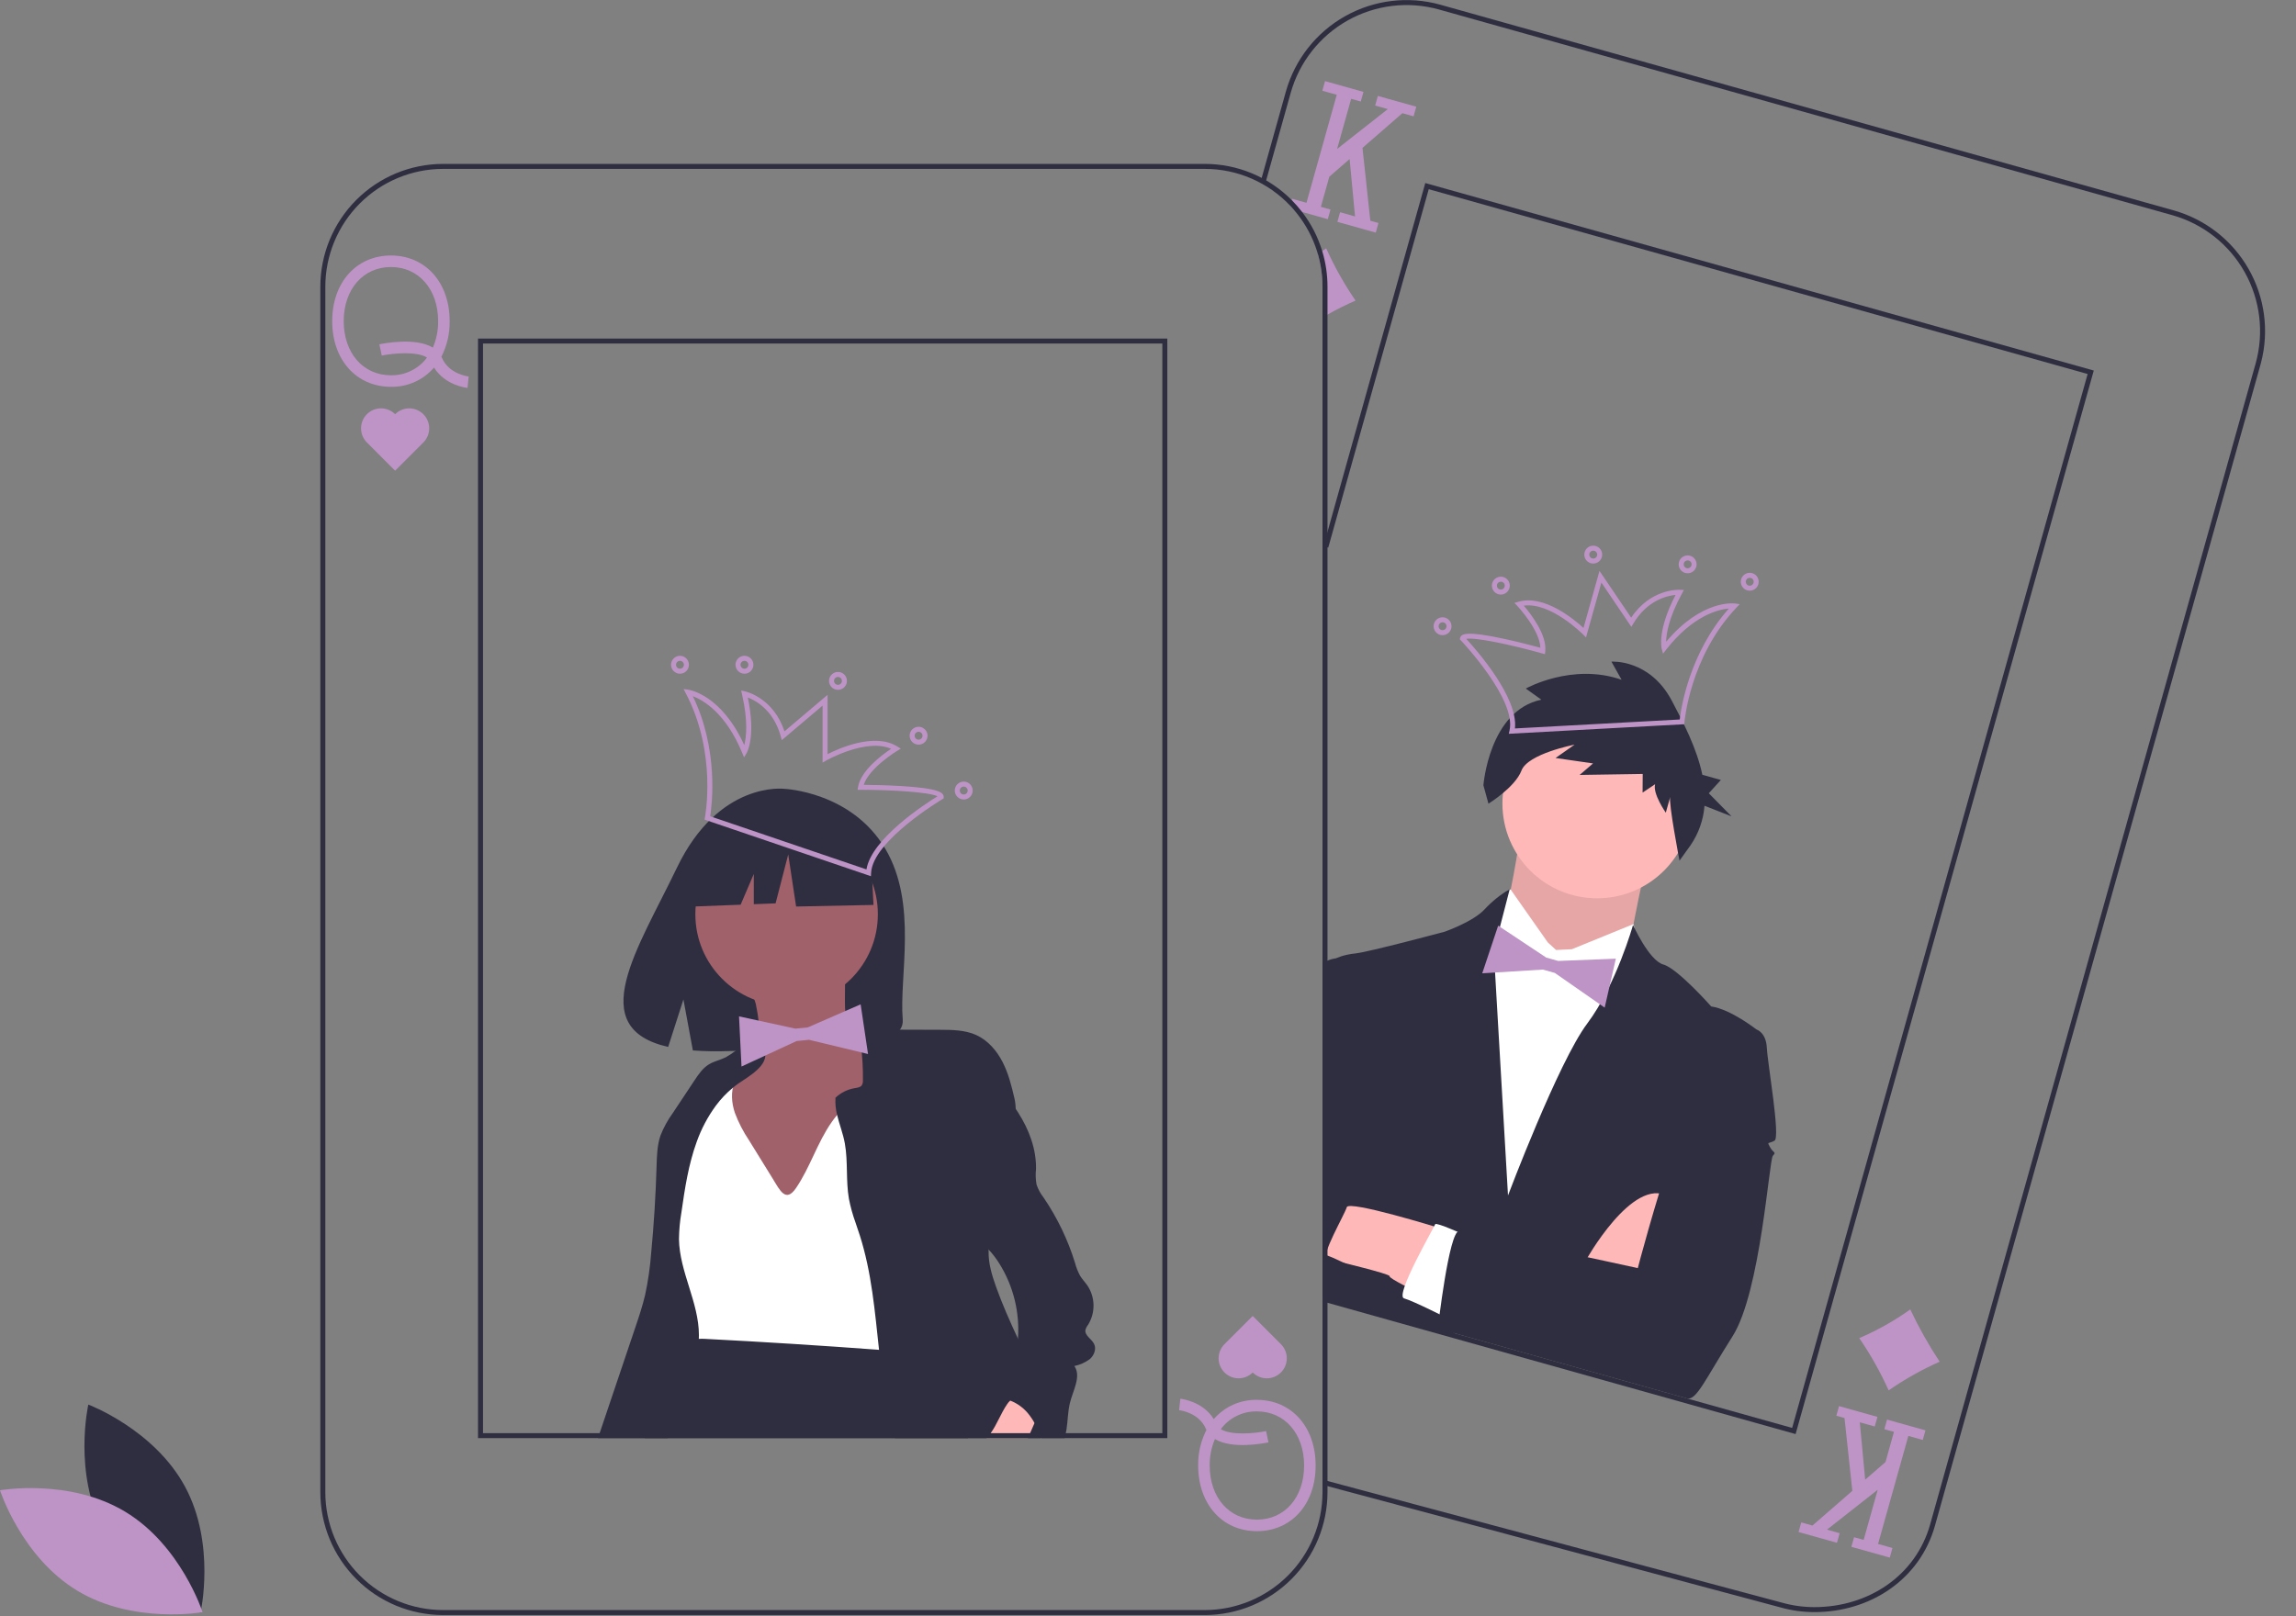 <svg width="250" height="176" viewBox="0 0 250 176" fill="none" xmlns="http://www.w3.org/2000/svg">
<rect x="0" y="0" width="250" height="176" fill="#808080" stroke="none"/>
<g id="undraw_playing_cards_cywn 1" clip-path="url(#clip0_479_211)">
<path id="Vector" d="M197.557 175.576C196.314 175.575 195.077 175.405 193.881 175.068L144.2 161.765L144.346 161.242L194.027 174.545C195.176 174.868 196.364 175.032 197.557 175.033C203.404 175.033 208.59 171.644 210.168 166.014L245.533 39.844L245.61 39.57C246.539 36.227 246.105 32.651 244.405 29.627C242.704 26.603 239.874 24.377 236.536 23.436L156.679 1.034C153.336 0.101 149.759 0.532 146.733 2.233C143.708 3.934 141.48 6.766 140.539 10.108L137.764 20.009L137.241 19.863L140.016 9.962C140.996 6.481 143.316 3.531 146.467 1.759C149.619 -0.012 153.344 -0.461 156.825 0.511L236.682 22.913C240.116 23.881 243.035 26.155 244.814 29.249C246.593 32.343 247.09 36.011 246.2 39.467L246.202 39.468L246.129 39.73L210.69 166.16C209.047 172.024 203.646 175.576 197.557 175.576Z" fill="#2F2E41"/>
<path id="Vector_2" d="M140.868 22.828L141.778 23.084L144.576 23.869L144.87 22.82L143.822 22.527L144.742 19.244L146.954 17.321L147.543 23.573L145.915 23.114L145.621 24.162L149.802 25.335L150.095 24.287L149.207 24.04L148.355 16.105L152.698 12.328L153.917 12.67L154.21 11.621L150.027 10.448L149.734 11.497L151.113 11.882L145.589 16.224L147.12 10.763L148.168 11.057L148.461 10.008L144.278 8.835L143.985 9.884L145.554 10.323L142.255 22.087L140.687 21.647L140.646 21.788L140.478 22.397L140.868 22.828Z" fill="#BE94C6"/>
<path id="Vector_3" d="M147.598 32.74C146.553 33.193 145.534 33.701 144.544 34.264C144.362 34.367 144.18 34.473 144.001 34.579V31.22C144.003 30.011 143.832 28.809 143.494 27.649C143.651 27.551 143.811 27.445 143.969 27.339C144.113 27.244 144.259 27.146 144.403 27.049C145.296 29.037 146.366 30.942 147.598 32.74Z" fill="#BE94C6"/>
<path id="Vector_4" d="M197.347 166.149L196.13 165.807L195.836 166.853L200.018 168.026L200.311 166.98L198.934 166.594L204.456 162.25L202.925 167.713L201.88 167.42L201.586 168.466L205.768 169.639L206.061 168.593L204.493 168.153L207.791 156.387L209.36 156.827L209.653 155.781L205.471 154.608L205.178 155.654L206.223 155.947L205.303 159.231L203.091 161.154L202.504 154.904L204.132 155.361L204.425 154.315L200.244 153.142L199.95 154.187L200.839 154.437L201.692 162.371L197.347 166.149Z" fill="#BE94C6"/>
<path id="Vector_5" d="M202.447 145.735C204.404 144.896 206.266 143.849 208.001 142.613C208.93 144.584 209.999 146.486 211.198 148.304C209.254 149.17 207.394 150.215 205.645 151.427C204.75 149.438 203.68 147.534 202.447 145.735Z" fill="#BE94C6"/>
<path id="Vector_6" d="M165.824 89.195C165.824 89.195 164.451 98.117 164.043 98.567C163.635 99.016 166.893 109.519 166.893 109.519L177.341 103.425C177.341 103.425 179.374 92.15 180.043 91.774C180.712 91.398 165.824 89.195 165.824 89.195Z" fill="#FFB8B8"/>
<path id="Vector_7" opacity="0.1" d="M165.824 89.195C165.824 89.195 164.451 98.117 164.043 98.567C163.635 99.016 166.893 109.519 166.893 109.519L177.341 103.425C177.341 103.425 179.374 92.15 180.043 91.774C180.712 91.398 165.824 89.195 165.824 89.195Z" fill="black"/>
<path id="Vector_8" d="M173.907 97.834C179.604 97.834 184.222 93.213 184.222 87.514C184.222 81.815 179.604 77.195 173.907 77.195C168.21 77.195 163.592 81.815 163.592 87.514C163.592 93.213 168.21 97.834 173.907 97.834Z" fill="#FFB8B8"/>
<path id="Vector_9" d="M169.437 103.464L168.538 102.648L164.497 96.895C164.497 96.895 164.034 96.59 163.594 98.159L163.154 99.728L159.358 101.201L150.959 137.201L173.436 143.506L182.693 107.465L178.345 102.861L177.864 100.64L171.151 103.381L169.437 103.464Z" fill="white"/>
<path id="Vector_10" d="M144.001 140.89L144.544 141.042L179.549 150.861L191.254 112.124C191.254 112.124 188.485 109.935 186.319 109.609C186.319 109.609 182.682 105.487 181.116 105.047C179.547 104.607 177.812 100.738 177.812 100.738C177.812 100.738 175.98 107.274 172.831 111.467C169.682 115.659 164.199 130.199 164.199 130.199L162.652 103.535L164.389 96.83C163.379 97.428 162.46 98.168 161.658 99.027C160.434 100.374 157.31 101.471 157.31 101.471C157.31 101.471 149.08 103.676 147.625 103.833C146.173 103.988 145.502 104.366 145.502 104.366L144.544 110.962L144.001 114.698V140.89Z" fill="#2F2E41"/>
<path id="Vector_11" d="M148.778 125.873C148.453 128.037 145.103 136.968 145.103 136.968L144.544 137.531L144.001 138.076V104.998C144.152 104.834 144.337 104.705 144.544 104.621C144.85 104.493 145.173 104.408 145.502 104.366L146.55 104.659C146.55 104.659 149.104 123.706 148.778 125.873Z" fill="#2F2E41"/>
<path id="Vector_12" d="M172.623 137.355C172.623 137.355 177.76 128.079 181.649 130.298C185.538 132.517 179.304 138.665 179.304 138.665L172.623 137.355Z" fill="#FFB8B8"/>
<path id="Vector_13" d="M156.721 133.741C156.721 133.741 146.863 130.693 146.643 131.477C146.423 132.262 143.724 136.863 144.508 137.083C145.292 137.303 151.376 138.728 151.303 138.989C151.23 139.251 154.22 140.654 154.22 140.654L156.721 133.741Z" fill="#FFB8B8"/>
<path id="Vector_14" d="M175.94 104.41L169.666 104.657L168.359 104.29L163.128 100.815L161.395 106.003L167.993 105.597L169.299 105.964L174.725 109.742L175.94 104.41Z" fill="#BE94C6"/>
<path id="Vector_15" d="M159.08 143.429L158.116 145.482L144.272 141.68L144.001 140.89V136.537L144.544 136.748L145.103 136.968L159.08 143.429Z" fill="#2F2E41"/>
<path id="Vector_16" d="M159.596 134.547C159.596 134.547 156.345 133.071 156.272 133.332C156.198 133.594 151.835 141.113 152.881 141.406C153.926 141.7 157.627 143.584 157.627 143.584L159.596 134.547Z" fill="white"/>
<path id="Vector_17" d="M189.425 111.61L191.254 112.123C191.254 112.123 192.3 112.416 192.383 114.132C192.466 115.847 193.884 123.86 193.215 124.236C192.546 124.612 192.358 124.278 192.734 124.947C193.11 125.617 193.445 125.429 193.037 125.878C192.629 126.328 191.693 140.731 188.659 145.52C185.625 150.31 184.704 152.59 183.658 152.296L156.56 144.695C156.56 144.695 157.767 134.034 158.886 134.066C160.004 134.098 178.332 138.111 178.332 138.111C178.332 138.111 185.431 110.771 189.425 111.61Z" fill="#2F2E41"/>
<path id="Vector_18" d="M167.83 76.204L166.137 74.99C166.137 74.99 171.182 72.154 176.568 74.034L175.459 72.059C175.459 72.059 179.612 71.746 182.03 76.306C183.301 78.703 184.761 81.511 185.358 84.381L187.376 84.947L186.062 86.396L188.537 88.909L185.596 87.757C185.475 89.292 184.955 90.769 184.087 92.041L182.873 93.734C182.873 93.734 181.669 87.481 181.861 86.796L181.381 88.51C181.381 88.51 179.929 86.438 180.217 85.41L178.853 86.321L178.867 84.292L172 84.399L173.46 83.145L169.376 82.554L171.446 81.101C171.446 81.101 166.368 82.079 165.668 83.917C164.968 85.754 162.069 87.528 162.069 87.528L161.521 85.526C161.521 85.526 162.141 77.381 167.83 76.204Z" fill="#2F2E41"/>
<path id="Vector_19" d="M164.283 79.917L164.364 79.565C165.149 76.149 159.115 69.796 159.054 69.732L158.947 69.62L158.989 69.471C159.108 69.045 159.587 68.667 163.782 69.576C165.416 69.931 167.045 70.362 167.726 70.548C167.65 68.597 165.233 66.013 165.208 65.985L164.904 65.663L165.329 65.538C168.115 64.721 171.376 67.431 172.419 68.391L174.161 62.175L177.609 67.27C179.725 64.1 182.787 64.228 182.921 64.236L183.35 64.259L183.144 64.637C181.693 67.292 181.432 69.035 181.417 69.895C185.276 65.309 188.753 65.708 188.905 65.728L189.432 65.798L189.066 66.184C184.015 71.524 183.42 78.568 183.414 78.639L183.396 78.876L164.283 79.917ZM159.655 69.58C160.722 70.736 165.335 75.956 164.953 79.336L182.898 78.36C183.046 77.103 183.956 71.123 188.247 66.275C187.077 66.38 184.319 67.047 181.413 70.762L181.08 71.188L180.937 70.666C180.915 70.584 180.429 68.674 182.445 64.794C181.521 64.882 179.37 65.366 177.849 67.905L177.63 68.27L174.368 63.449L172.693 69.424L172.365 69.091C172.328 69.053 168.827 65.547 165.917 65.965C166.664 66.835 168.452 69.128 168.256 70.93L168.221 71.249L167.913 71.162C164.485 70.2 160.57 69.38 159.655 69.58Z" fill="#BE94C6"/>
<path id="Vector_20" d="M190.258 64.297C190.072 64.246 189.906 64.14 189.781 63.993C189.656 63.847 189.577 63.667 189.554 63.475C189.531 63.284 189.565 63.09 189.652 62.919C189.739 62.747 189.876 62.605 190.044 62.511C190.211 62.416 190.403 62.374 190.595 62.388C190.787 62.403 190.971 62.475 191.122 62.594C191.274 62.713 191.386 62.874 191.446 63.057C191.506 63.24 191.51 63.437 191.458 63.623C191.388 63.871 191.222 64.082 190.997 64.208C190.772 64.335 190.506 64.367 190.258 64.297ZM190.637 62.945C190.555 62.922 190.468 62.923 190.387 62.95C190.306 62.976 190.234 63.026 190.182 63.093C190.129 63.16 190.098 63.242 190.091 63.326C190.084 63.411 190.103 63.496 190.145 63.571C190.187 63.645 190.25 63.705 190.326 63.744C190.402 63.782 190.487 63.798 190.572 63.788C190.656 63.777 190.736 63.742 190.801 63.687C190.865 63.631 190.912 63.558 190.935 63.476C190.966 63.366 190.952 63.248 190.896 63.149C190.84 63.049 190.747 62.976 190.637 62.945Z" fill="#BE94C6"/>
<path id="Vector_21" d="M183.496 62.401C183.311 62.349 183.145 62.243 183.019 62.097C182.894 61.95 182.815 61.77 182.792 61.579C182.769 61.388 182.803 61.194 182.891 61.022C182.978 60.85 183.114 60.708 183.282 60.614C183.45 60.519 183.642 60.477 183.834 60.492C184.026 60.507 184.209 60.578 184.36 60.697C184.512 60.816 184.625 60.977 184.684 61.16C184.744 61.344 184.748 61.54 184.696 61.726C184.626 61.974 184.461 62.185 184.236 62.312C184.011 62.438 183.745 62.47 183.496 62.401ZM183.875 61.048C183.793 61.025 183.706 61.027 183.625 61.053C183.544 61.08 183.473 61.13 183.42 61.197C183.367 61.264 183.336 61.345 183.329 61.43C183.323 61.515 183.342 61.6 183.383 61.674C183.425 61.748 183.488 61.809 183.564 61.847C183.64 61.886 183.725 61.901 183.81 61.891C183.895 61.881 183.974 61.846 184.039 61.79C184.104 61.735 184.151 61.661 184.174 61.579C184.204 61.469 184.19 61.352 184.134 61.252C184.078 61.152 183.985 61.079 183.875 61.048Z" fill="#BE94C6"/>
<path id="Vector_22" d="M173.218 61.342C173.033 61.289 172.867 61.184 172.742 61.037C172.616 60.891 172.537 60.711 172.514 60.52C172.491 60.328 172.526 60.135 172.613 59.963C172.7 59.791 172.836 59.649 173.004 59.554C173.172 59.46 173.364 59.418 173.556 59.432C173.748 59.447 173.931 59.519 174.083 59.638C174.234 59.757 174.347 59.918 174.407 60.101C174.466 60.284 174.47 60.481 174.418 60.667C174.348 60.915 174.183 61.126 173.958 61.252C173.733 61.379 173.467 61.411 173.218 61.342ZM173.597 59.989C173.515 59.966 173.428 59.968 173.347 59.994C173.266 60.02 173.195 60.07 173.142 60.137C173.09 60.204 173.058 60.285 173.051 60.37C173.045 60.456 173.064 60.541 173.105 60.615C173.147 60.689 173.21 60.749 173.286 60.788C173.362 60.827 173.448 60.842 173.532 60.831C173.617 60.821 173.697 60.786 173.761 60.731C173.826 60.675 173.873 60.602 173.896 60.52C173.926 60.41 173.912 60.292 173.856 60.193C173.8 60.093 173.707 60.02 173.597 59.989Z" fill="#BE94C6"/>
<path id="Vector_23" d="M156.81 69.142C156.625 69.09 156.459 68.984 156.334 68.838C156.209 68.691 156.129 68.511 156.107 68.32C156.084 68.129 156.118 67.935 156.205 67.763C156.292 67.591 156.428 67.449 156.596 67.355C156.764 67.26 156.956 67.218 157.148 67.233C157.34 67.248 157.523 67.319 157.675 67.438C157.826 67.557 157.939 67.718 157.999 67.901C158.059 68.085 158.063 68.281 158.011 68.467C157.941 68.716 157.775 68.926 157.55 69.053C157.325 69.179 157.059 69.211 156.81 69.142ZM157.19 67.789C157.108 67.766 157.021 67.768 156.94 67.794C156.859 67.821 156.787 67.871 156.735 67.938C156.682 68.005 156.65 68.086 156.644 68.171C156.637 68.256 156.656 68.341 156.698 68.415C156.739 68.489 156.802 68.55 156.878 68.588C156.954 68.627 157.04 68.642 157.125 68.632C157.209 68.622 157.289 68.587 157.354 68.531C157.418 68.476 157.465 68.402 157.488 68.32C157.519 68.21 157.505 68.093 157.449 67.993C157.393 67.893 157.299 67.82 157.19 67.789Z" fill="#BE94C6"/>
<path id="Vector_24" d="M163.155 64.72C162.97 64.668 162.804 64.562 162.679 64.416C162.553 64.269 162.474 64.089 162.451 63.898C162.428 63.707 162.463 63.513 162.55 63.341C162.637 63.169 162.773 63.027 162.941 62.933C163.109 62.839 163.301 62.796 163.493 62.811C163.685 62.826 163.868 62.897 164.02 63.016C164.171 63.135 164.284 63.297 164.344 63.48C164.403 63.663 164.407 63.86 164.355 64.045C164.285 64.294 164.12 64.504 163.895 64.631C163.67 64.757 163.404 64.789 163.155 64.72ZM163.534 63.367C163.452 63.344 163.365 63.346 163.284 63.373C163.203 63.399 163.132 63.449 163.079 63.516C163.027 63.583 162.995 63.664 162.989 63.749C162.982 63.834 163.001 63.919 163.042 63.993C163.084 64.068 163.147 64.128 163.223 64.166C163.299 64.205 163.385 64.22 163.469 64.21C163.554 64.2 163.634 64.165 163.698 64.109C163.763 64.054 163.81 63.981 163.833 63.898C163.863 63.788 163.849 63.671 163.793 63.571C163.737 63.471 163.644 63.398 163.534 63.367Z" fill="#BE94C6"/>
<path id="Vector_25" d="M195.514 156.186L195.252 156.113L144.085 141.759L144.231 141.236L195.138 155.517L227.312 40.732L155.568 20.606L144.625 59.646L144.102 59.499L155.192 19.936L155.453 20.009L227.981 40.355L227.908 40.617L195.514 156.186Z" fill="#2F2E41"/>
<path id="Vector_26" d="M11.301 166.695C14.675 172.954 21.835 175.641 21.835 175.641C21.835 175.641 23.525 168.179 20.151 161.92C16.778 155.661 9.618 152.974 9.618 152.974C9.618 152.974 7.927 160.436 11.301 166.695Z" fill="#2F2E41"/>
<path id="Vector_27" d="M13.62 164.635C19.711 168.301 22.057 175.583 22.057 175.583C22.057 175.583 14.527 176.921 8.437 173.255C2.346 169.589 0 162.307 0 162.307C0 162.307 7.529 160.97 13.62 164.635Z" fill="#BE94C6"/>
<path id="Vector_28" d="M143.968 27.339C143.501 25.8 142.759 24.358 141.778 23.084C141.428 22.628 141.05 22.196 140.646 21.788C139.406 20.54 137.931 19.549 136.307 18.873C134.682 18.197 132.94 17.85 131.181 17.851H48.244C44.7 17.855 41.304 19.264 38.798 21.77C36.293 24.277 34.884 27.675 34.88 31.22V162.527C34.884 166.072 36.293 169.47 38.798 171.976C41.304 174.483 44.7 175.892 48.244 175.896H131.181C134.724 175.892 138.121 174.483 140.626 171.976C143.131 169.47 144.54 166.072 144.544 162.527V31.22C144.545 29.905 144.351 28.597 143.968 27.339ZM144.001 162.527C143.997 165.927 142.645 169.187 140.241 171.592C137.838 173.996 134.579 175.349 131.181 175.353H48.244C44.845 175.349 41.586 173.996 39.183 171.592C36.779 169.187 35.427 165.927 35.423 162.527V31.22C35.427 27.819 36.779 24.559 39.183 22.155C41.586 19.751 44.845 18.398 48.244 18.394H131.181C132.921 18.393 134.643 18.748 136.242 19.436C137.84 20.124 139.282 21.132 140.478 22.397C140.611 22.538 140.741 22.682 140.868 22.829C142.889 25.157 144.001 28.136 144.001 31.22V162.527Z" fill="#2F2E41"/>
<path id="Vector_29" d="M48.111 38.953C48.096 38.918 48.077 38.886 48.061 38.852C48.673 37.653 48.982 36.323 48.961 34.977C48.961 30.768 46.331 27.828 42.566 27.828C38.801 27.828 36.172 30.768 36.172 34.977C36.172 39.187 38.801 42.127 42.566 42.127C43.455 42.145 44.337 41.966 45.148 41.603C45.96 41.241 46.681 40.703 47.261 40.029C48.467 41.981 50.797 42.238 50.904 42.249L51.031 41.001C50.944 40.992 48.875 40.749 48.111 38.953ZM42.566 40.872C39.539 40.872 37.426 38.448 37.426 34.977C37.426 31.506 39.539 29.082 42.566 29.082C45.593 29.082 47.707 31.506 47.707 34.977C47.719 35.967 47.524 36.948 47.134 37.857C45.263 36.72 41.781 37.4 41.309 37.499L41.567 38.727C42.846 38.459 45.39 38.244 46.497 38.939C46.043 39.55 45.449 40.045 44.765 40.381C44.082 40.717 43.328 40.886 42.566 40.872Z" fill="#BE94C6"/>
<path id="Vector_30" d="M43.024 45.11C42.616 44.703 42.063 44.474 41.486 44.474C40.909 44.474 40.356 44.703 39.949 45.111C39.541 45.519 39.312 46.072 39.312 46.649C39.311 47.226 39.54 47.779 39.948 48.188L43.024 51.265L46.1 48.188C46.507 47.779 46.735 47.226 46.734 46.65C46.734 46.073 46.505 45.521 46.097 45.113C45.69 44.706 45.137 44.476 44.561 44.476C43.985 44.475 43.432 44.703 43.024 45.11Z" fill="#BE94C6"/>
<path id="Vector_31" d="M131.313 155.634C131.328 155.67 131.347 155.702 131.364 155.736C130.751 156.935 130.442 158.265 130.464 159.611C130.464 163.82 133.093 166.76 136.858 166.76C140.623 166.76 143.253 163.82 143.253 159.611C143.253 155.401 140.623 152.461 136.858 152.461C135.969 152.443 135.088 152.622 134.276 152.984C133.465 153.347 132.743 153.884 132.163 154.558C130.958 152.607 128.628 152.35 128.52 152.339L128.393 153.587C128.481 153.596 130.549 153.838 131.313 155.634ZM136.858 153.715C139.885 153.715 141.999 156.14 141.999 159.611C141.999 163.082 139.885 165.506 136.858 165.506C133.831 165.506 131.718 163.082 131.718 159.611C131.705 158.621 131.9 157.64 132.29 156.73C134.162 157.868 137.643 157.188 138.116 157.089L137.858 155.861C136.579 156.129 134.035 156.344 132.927 155.649C133.382 155.037 133.976 154.543 134.659 154.207C135.343 153.871 136.097 153.702 136.858 153.715Z" fill="#BE94C6"/>
<path id="Vector_32" d="M136.401 149.478C136.809 149.885 137.362 150.113 137.938 150.113C138.514 150.112 139.067 149.883 139.475 149.475C139.882 149.068 140.111 148.515 140.112 147.938C140.112 147.362 139.884 146.808 139.477 146.4L136.401 143.322L133.324 146.4C132.917 146.808 132.689 147.362 132.689 147.938C132.69 148.515 132.919 149.068 133.327 149.475C133.734 149.883 134.287 150.112 134.863 150.113C135.439 150.113 135.992 149.885 136.401 149.478Z" fill="#BE94C6"/>
<path id="Vector_33" d="M96.402 92.45C92.707 86.203 85.395 85.912 85.395 85.912C85.395 85.912 78.271 85.001 73.701 94.515C69.441 103.382 63.562 111.944 72.754 114.02L74.415 108.85L75.443 114.405C76.752 114.499 78.065 114.522 79.376 114.472C89.221 114.154 98.596 114.565 98.294 111.031C97.893 106.333 99.958 98.461 96.402 92.45Z" fill="#2F2E41"/>
<path id="Vector_34" d="M82.769 113.733C82.787 114.436 82.782 115.178 82.432 115.788C81.74 116.999 80.05 117.18 79.033 118.134C77.964 119.137 77.843 120.764 77.792 122.23C77.739 123.762 77.694 125.344 78.252 126.772C78.595 127.558 79.028 128.302 79.542 128.988C80.163 129.883 80.789 130.774 81.421 131.661C81.759 132.161 82.135 132.633 82.547 133.074C83.679 134.228 85.232 134.866 86.782 135.322C87.784 135.617 88.866 135.846 89.86 135.526C90.518 135.269 91.124 134.896 91.65 134.425C92.389 133.838 93.14 133.238 93.676 132.461C94.51 131.249 94.742 129.733 94.915 128.272C95.426 123.951 95.625 119.6 95.51 115.25C95.531 114.777 95.446 114.304 95.262 113.867C94.747 112.861 93.368 112.647 92.641 111.782C92.02 111.042 91.995 109.986 92 109.02L92.014 106.561C92.035 106.354 91.994 106.145 91.894 105.962C91.804 105.864 91.695 105.784 91.575 105.727C91.454 105.671 91.323 105.639 91.189 105.633C89.661 105.379 88.112 105.276 86.564 105.323C85.309 105.362 82.901 105.257 81.816 105.956C80.831 106.591 82.065 108.344 82.293 109.329C82.6 110.777 82.759 112.253 82.769 113.733Z" fill="#A0616A"/>
<path id="Vector_35" d="M85.65 109.51C91.137 109.51 95.585 105.06 95.585 99.57C95.585 94.081 91.137 89.631 85.65 89.631C80.162 89.631 75.714 94.081 75.714 99.57C75.714 105.06 80.162 109.51 85.65 109.51Z" fill="#A0616A"/>
<path id="Vector_36" d="M81.558 124.191C80.926 123.251 80.406 122.241 80.009 121.18C79.653 120.106 79.56 118.905 79.982 117.855C78.908 117.232 77.451 117.737 76.669 118.701C75.887 119.666 75.647 120.959 75.579 122.199C75.51 123.438 75.583 124.697 75.313 125.909C74.716 128.591 72.502 130.795 72.337 133.538C72.175 136.236 74.025 138.586 74.934 141.131C75.486 142.718 75.716 144.398 75.612 146.074C75.583 146.615 75.549 147.232 75.931 147.617C76.129 147.79 76.364 147.917 76.618 147.987C81.009 149.532 85.751 149.666 90.403 149.784L98.088 149.979C98.552 150.034 99.023 149.955 99.445 149.751C100.134 149.328 100.226 148.381 100.238 147.572C100.339 140.605 100.043 133.638 99.747 126.677C99.639 124.154 99.53 121.616 98.995 119.148C98.859 118.519 98.636 117.82 98.056 117.543C97.565 117.308 96.983 117.46 96.472 117.649C94.09 118.535 92.032 120.12 90.566 122.197C88.989 124.442 88.214 127.135 86.671 129.397C85.551 131.039 84.903 129.608 84.157 128.399C83.291 126.996 82.425 125.593 81.558 124.191Z" fill="white"/>
<path id="Vector_37" d="M80.369 118.027C80.174 118.166 79.981 118.312 79.796 118.467C79.105 119.038 78.485 119.691 77.951 120.411C77.066 121.618 76.362 122.947 75.861 124.357C74.959 126.828 74.568 129.451 74.194 132.053C74.03 133.011 73.942 133.981 73.93 134.953C73.987 138.527 76.099 141.837 76.102 145.413C76.102 145.549 76.099 145.682 76.091 145.818C76.066 146.403 75.997 146.986 75.885 147.561C75.73 148.4 75.508 149.229 75.288 150.054C74.734 152.123 74.137 154.269 73.056 156.085C72.948 156.27 72.831 156.452 72.712 156.629H65.111C65.171 156.447 65.234 156.267 65.293 156.085C66.588 152.248 67.882 148.412 69.175 144.577C69.571 143.404 69.968 142.225 70.247 141.02C70.567 139.531 70.785 138.022 70.901 136.504C71.2 133.356 71.396 130.203 71.49 127.043C71.526 125.908 71.55 124.748 71.916 123.673C72.26 122.796 72.714 121.968 73.268 121.207C74.053 120.026 74.837 118.844 75.622 117.663C76.059 117.006 76.517 116.33 77.191 115.92C77.752 115.575 78.42 115.45 79.012 115.159C79.384 114.948 79.742 114.711 80.082 114.451C80.966 113.823 82.006 113.164 82.769 113.804C82.892 113.907 82.999 114.029 83.084 114.166C83.127 114.233 83.166 114.302 83.2 114.375C83.933 115.961 81.355 117.329 80.369 118.027Z" fill="#2F2E41"/>
<path id="Vector_38" d="M105.407 156.629H70.207C70.397 156.455 70.584 156.273 70.766 156.085C70.793 156.058 70.817 156.031 70.844 156.004C72.191 154.605 72.498 152.887 73.173 151.067C73.681 149.696 74.189 148.325 74.696 146.956C74.777 146.689 74.908 146.441 75.084 146.225C75.231 146.073 75.416 145.963 75.619 145.905C75.773 145.858 75.931 145.829 76.091 145.818C76.32 145.803 76.549 145.803 76.778 145.818C83.095 146.144 89.407 146.541 95.714 147.01C96.528 147.073 97.343 147.135 98.157 147.197C98.822 147.692 99.479 148.216 100.106 148.77C102.145 150.562 103.912 152.672 104.924 155.165C105.046 155.466 105.158 155.773 105.25 156.085C105.31 156.265 105.361 156.447 105.407 156.629Z" fill="#2F2E41"/>
<path id="Vector_39" d="M94.769 91.848L87.545 88.063L77.571 89.611L75.507 98.73L80.644 98.532L82.079 95.182V98.477L84.45 98.386L85.826 93.052L86.685 98.73L95.112 98.558L94.769 91.848Z" fill="#2F2E41"/>
<path id="Vector_40" d="M105.407 156.629H97.459C97.402 156.449 97.348 156.267 97.296 156.085C96.735 154.066 96.323 152.007 96.064 149.927C95.98 149.332 95.907 148.734 95.839 148.14C95.795 147.762 95.755 147.388 95.714 147.01C95.258 142.817 94.908 138.584 93.627 134.57C93.472 134.084 93.304 133.601 93.141 133.117C92.84 132.285 92.604 131.431 92.435 130.562C92.088 128.574 92.348 126.516 91.99 124.531C91.789 123.423 91.39 122.448 91.148 121.432C90.995 120.82 90.934 120.187 90.969 119.556C91.554 119.004 92.29 118.639 93.084 118.508C93.358 118.462 93.667 118.426 93.833 118.206C93.931 118.039 93.974 117.845 93.958 117.652C93.977 116.371 93.903 115.091 93.738 113.821C93.684 113.375 93.616 112.93 93.534 112.487C93.532 112.466 93.526 112.447 93.523 112.425C94.186 112.137 94.932 112.134 95.652 112.137C96.436 112.14 97.218 112.14 97.999 112.142C99.446 112.148 100.893 112.152 102.34 112.156C103.686 112.159 105.079 112.172 106.303 112.729C107.568 113.307 108.529 114.424 109.164 115.662C109.799 116.9 110.144 118.263 110.456 119.618C110.543 119.993 110.588 120.377 110.592 120.762C110.652 123.819 108.371 126.899 108.143 130.024C108.07 131.037 108.154 132.058 108.062 133.071C107.97 134.087 107.698 135.081 107.649 136.096C107.647 136.148 107.644 136.202 107.644 136.254C107.614 137.576 108 138.872 108.445 140.118C109.134 142.054 109.973 143.931 110.839 145.796C111.675 147.602 112.533 149.4 113.304 151.23C113.704 152.08 113.974 152.985 114.104 153.916C114.19 154.664 114.047 155.42 113.694 156.085C113.604 156.25 113.496 156.404 113.371 156.544L113.366 156.55C113.342 156.577 113.317 156.604 113.293 156.629H105.407Z" fill="#2F2E41"/>
<path id="Vector_41" d="M112.978 153.842C112.945 154.204 112.846 154.556 112.687 154.883C112.674 154.915 112.66 154.945 112.647 154.978C112.489 155.35 112.329 155.716 112.164 156.086C112.082 156.265 112.001 156.447 111.917 156.629H107.421C107.584 156.458 107.735 156.277 107.872 156.086C108.561 155.127 108.96 153.962 109.664 152.927C109.759 152.786 109.869 152.655 109.992 152.536C111.118 151.445 113.048 151.667 112.978 153.842Z" fill="#FFB8B8"/>
<path id="Vector_42" d="M115.904 156.629C115.961 156.45 116.009 156.269 116.048 156.086C116.08 155.942 116.108 155.8 116.129 155.656C116.273 154.709 116.27 153.739 116.496 152.808C116.813 151.475 117.766 149.897 116.982 148.775C117.592 148.65 118.167 148.392 118.667 148.02C119.134 147.613 119.406 146.907 119.123 146.353C118.844 145.807 118.086 145.446 118.19 144.84C118.241 144.648 118.332 144.469 118.456 144.314C118.867 143.664 119.08 142.908 119.068 142.139C119.056 141.37 118.82 140.621 118.388 139.985C118.141 139.632 117.837 139.322 117.611 138.953C117.365 138.501 117.176 138.021 117.049 137.522C116.266 134.995 115.11 132.599 113.621 130.413C113.291 129.992 113.035 129.518 112.864 129.011C112.764 128.462 112.744 127.902 112.804 127.347C112.858 125.153 112.039 123.01 110.858 121.164C110.771 121.028 110.681 120.895 110.592 120.762C109.452 119.081 108.038 117.606 106.629 116.143C106.048 116.414 105.535 116.591 105.234 117.155C105.086 117.474 104.995 117.816 104.965 118.166C104.579 120.854 104.245 123.559 103.985 126.261C103.855 127.627 103.722 129.003 103.876 130.367C104.031 131.73 104.495 133.096 105.418 134.109C105.996 134.744 106.729 135.217 107.356 135.803C107.457 135.898 107.554 135.996 107.649 136.096C108.101 136.578 108.502 137.105 108.846 137.669C110.351 140.1 111.048 142.945 110.839 145.796C110.801 146.31 110.733 146.822 110.635 147.328C110.516 148.052 110.272 148.751 109.913 149.392C109.628 149.861 109.254 150.272 108.996 150.758C108.738 151.244 108.616 151.849 108.871 152.335C109.254 152.335 109.633 152.403 109.992 152.536C110.837 152.862 111.572 153.423 112.109 154.152C112.307 154.414 112.487 154.69 112.647 154.978C112.848 155.336 113.027 155.706 113.184 156.086C113.249 156.235 113.312 156.39 113.371 156.544C113.385 156.571 113.396 156.6 113.404 156.629H115.904Z" fill="#2F2E41"/>
<path id="Vector_43" d="M93.711 109.384L87.955 111.895L86.605 112.029L80.469 110.694L80.739 116.156L86.738 113.38L88.089 113.246L94.516 114.793L93.711 109.384Z" fill="#BE94C6"/>
<path id="Vector_44" d="M105.25 156.086C105.309 156.265 105.361 156.447 105.407 156.629H107.421C107.584 156.458 107.734 156.277 107.872 156.086H105.25ZM52.049 36.873V156.629H127.104V36.873H52.049ZM126.561 156.086H52.592V37.416H126.561V156.086ZM105.25 156.086C105.309 156.265 105.361 156.447 105.407 156.629H107.421C107.584 156.458 107.734 156.277 107.872 156.086H105.25Z" fill="#2F2E41"/>
<path id="Vector_45" d="M76.71 89.265L76.757 89.031C76.771 88.962 78.099 82.019 74.676 75.512L74.429 75.042L74.955 75.117C75.106 75.139 78.562 75.693 81.04 81.151C81.257 80.32 81.476 78.57 80.796 75.623L80.7 75.203L81.12 75.296C81.251 75.325 84.233 76.029 85.415 79.652L90.11 75.678V82.134C91.373 81.492 95.244 79.763 97.707 81.302L98.082 81.537L97.703 81.766C97.67 81.785 94.646 83.62 94.046 85.478C94.752 85.484 96.437 85.508 98.106 85.608C102.391 85.865 102.75 86.359 102.75 86.801V86.956L102.616 87.035C102.541 87.08 95.016 91.567 94.85 95.069L94.832 95.429L76.71 89.265ZM93.701 86.019H93.38L93.433 85.703C93.731 83.915 96.071 82.191 97.025 81.554C94.335 80.366 90.018 82.796 89.973 82.822L89.567 83.054V76.849L85.124 80.61L85.012 80.199C84.234 77.344 82.293 76.297 81.427 75.963C82.32 80.243 81.337 81.951 81.293 82.024L81.016 82.487L80.81 81.987C79.014 77.625 76.538 76.238 75.441 75.822C78.264 81.648 77.526 87.652 77.329 88.902L94.345 94.689C94.889 91.332 100.739 87.552 102.079 86.726C101.252 86.287 97.261 86.019 93.701 86.019Z" fill="#BE94C6"/>
<path id="Vector_46" d="M73.065 72.4C73.065 72.207 73.122 72.019 73.229 71.859C73.336 71.699 73.488 71.574 73.666 71.5C73.844 71.427 74.04 71.407 74.228 71.445C74.417 71.482 74.591 71.575 74.727 71.711C74.863 71.847 74.956 72.021 74.993 72.21C75.031 72.399 75.012 72.595 74.938 72.773C74.864 72.951 74.74 73.103 74.579 73.21C74.419 73.317 74.231 73.374 74.039 73.374C73.78 73.374 73.533 73.271 73.35 73.088C73.168 72.906 73.065 72.658 73.065 72.4ZM73.608 72.4C73.608 72.485 73.633 72.569 73.68 72.639C73.728 72.71 73.795 72.766 73.874 72.798C73.953 72.831 74.039 72.839 74.123 72.823C74.206 72.806 74.283 72.765 74.343 72.705C74.403 72.644 74.445 72.568 74.461 72.484C74.478 72.4 74.469 72.314 74.437 72.235C74.404 72.156 74.349 72.089 74.278 72.042C74.207 71.994 74.124 71.969 74.039 71.969C73.924 71.969 73.815 72.015 73.734 72.096C73.653 72.176 73.608 72.286 73.608 72.4Z" fill="#BE94C6"/>
<path id="Vector_47" d="M80.087 72.4C80.087 72.207 80.144 72.019 80.251 71.859C80.358 71.699 80.51 71.574 80.688 71.5C80.866 71.427 81.062 71.407 81.251 71.445C81.439 71.482 81.613 71.575 81.749 71.711C81.885 71.847 81.978 72.021 82.016 72.21C82.053 72.399 82.034 72.595 81.96 72.773C81.886 72.951 81.762 73.103 81.602 73.21C81.441 73.317 81.253 73.374 81.061 73.374C80.802 73.374 80.555 73.271 80.372 73.088C80.19 72.906 80.087 72.658 80.087 72.4ZM80.63 72.4C80.63 72.485 80.655 72.569 80.702 72.639C80.75 72.71 80.817 72.766 80.896 72.798C80.974 72.831 81.061 72.839 81.145 72.823C81.228 72.806 81.305 72.765 81.365 72.705C81.425 72.644 81.466 72.568 81.483 72.484C81.5 72.4 81.491 72.314 81.459 72.235C81.426 72.156 81.371 72.089 81.3 72.042C81.229 71.994 81.146 71.969 81.061 71.969C80.946 71.969 80.837 72.015 80.756 72.096C80.675 72.176 80.63 72.286 80.63 72.4Z" fill="#BE94C6"/>
<path id="Vector_48" d="M90.269 74.156C90.269 73.964 90.326 73.775 90.433 73.615C90.54 73.455 90.692 73.33 90.87 73.257C91.048 73.183 91.244 73.163 91.433 73.201C91.621 73.239 91.795 73.331 91.931 73.468C92.067 73.604 92.16 73.777 92.198 73.966C92.235 74.155 92.216 74.351 92.142 74.529C92.069 74.707 91.944 74.859 91.784 74.966C91.624 75.073 91.435 75.13 91.243 75.13C90.984 75.13 90.737 75.028 90.555 74.845C90.372 74.662 90.269 74.415 90.269 74.156ZM90.812 74.156C90.812 74.242 90.837 74.325 90.885 74.396C90.932 74.467 90.999 74.522 91.078 74.555C91.157 74.587 91.243 74.596 91.327 74.579C91.41 74.562 91.487 74.521 91.547 74.461C91.608 74.401 91.649 74.324 91.665 74.24C91.682 74.157 91.673 74.07 91.641 73.992C91.608 73.913 91.553 73.846 91.482 73.798C91.411 73.751 91.328 73.725 91.243 73.725C91.129 73.726 91.019 73.771 90.938 73.852C90.858 73.933 90.812 74.042 90.812 74.156Z" fill="#BE94C6"/>
<path id="Vector_49" d="M103.962 86.099C103.962 85.906 104.02 85.718 104.126 85.558C104.233 85.397 104.386 85.273 104.563 85.199C104.741 85.125 104.937 85.106 105.126 85.144C105.315 85.181 105.488 85.274 105.625 85.41C105.761 85.546 105.853 85.72 105.891 85.909C105.929 86.098 105.909 86.294 105.836 86.472C105.762 86.65 105.637 86.802 105.477 86.909C105.317 87.016 105.129 87.073 104.936 87.073C104.678 87.073 104.43 86.97 104.248 86.787C104.065 86.605 103.963 86.357 103.962 86.099ZM104.505 86.099C104.505 86.184 104.531 86.267 104.578 86.338C104.625 86.409 104.692 86.464 104.771 86.497C104.85 86.53 104.937 86.538 105.02 86.522C105.104 86.505 105.18 86.464 105.241 86.404C105.301 86.343 105.342 86.266 105.359 86.183C105.375 86.099 105.367 86.013 105.334 85.934C105.301 85.855 105.246 85.788 105.175 85.741C105.105 85.693 105.021 85.668 104.936 85.668C104.822 85.668 104.712 85.713 104.632 85.794C104.551 85.875 104.505 85.985 104.505 86.099Z" fill="#BE94C6"/>
<path id="Vector_50" d="M99.047 80.128C99.047 79.935 99.104 79.747 99.211 79.586C99.318 79.426 99.47 79.301 99.648 79.228C99.826 79.154 100.022 79.135 100.211 79.172C100.399 79.21 100.573 79.302 100.709 79.439C100.845 79.575 100.938 79.749 100.976 79.938C101.013 80.126 100.994 80.322 100.92 80.5C100.846 80.678 100.722 80.831 100.562 80.938C100.401 81.045 100.213 81.102 100.021 81.102C99.762 81.101 99.515 80.999 99.332 80.816C99.15 80.633 99.047 80.386 99.047 80.128ZM99.59 80.128C99.59 80.213 99.615 80.296 99.662 80.367C99.71 80.438 99.777 80.493 99.856 80.526C99.934 80.558 100.021 80.567 100.105 80.55C100.188 80.534 100.265 80.493 100.325 80.432C100.385 80.372 100.427 80.295 100.443 80.212C100.46 80.128 100.451 80.041 100.419 79.963C100.386 79.884 100.331 79.817 100.26 79.769C100.189 79.722 100.106 79.697 100.021 79.697C99.906 79.697 99.797 79.742 99.716 79.823C99.635 79.904 99.59 80.013 99.59 80.128Z" fill="#BE94C6"/>
</g>
<defs>
<clipPath id="clip0_479_211">
<rect width="250" height="175.896" fill="white"/>
</clipPath>
</defs>
</svg>
